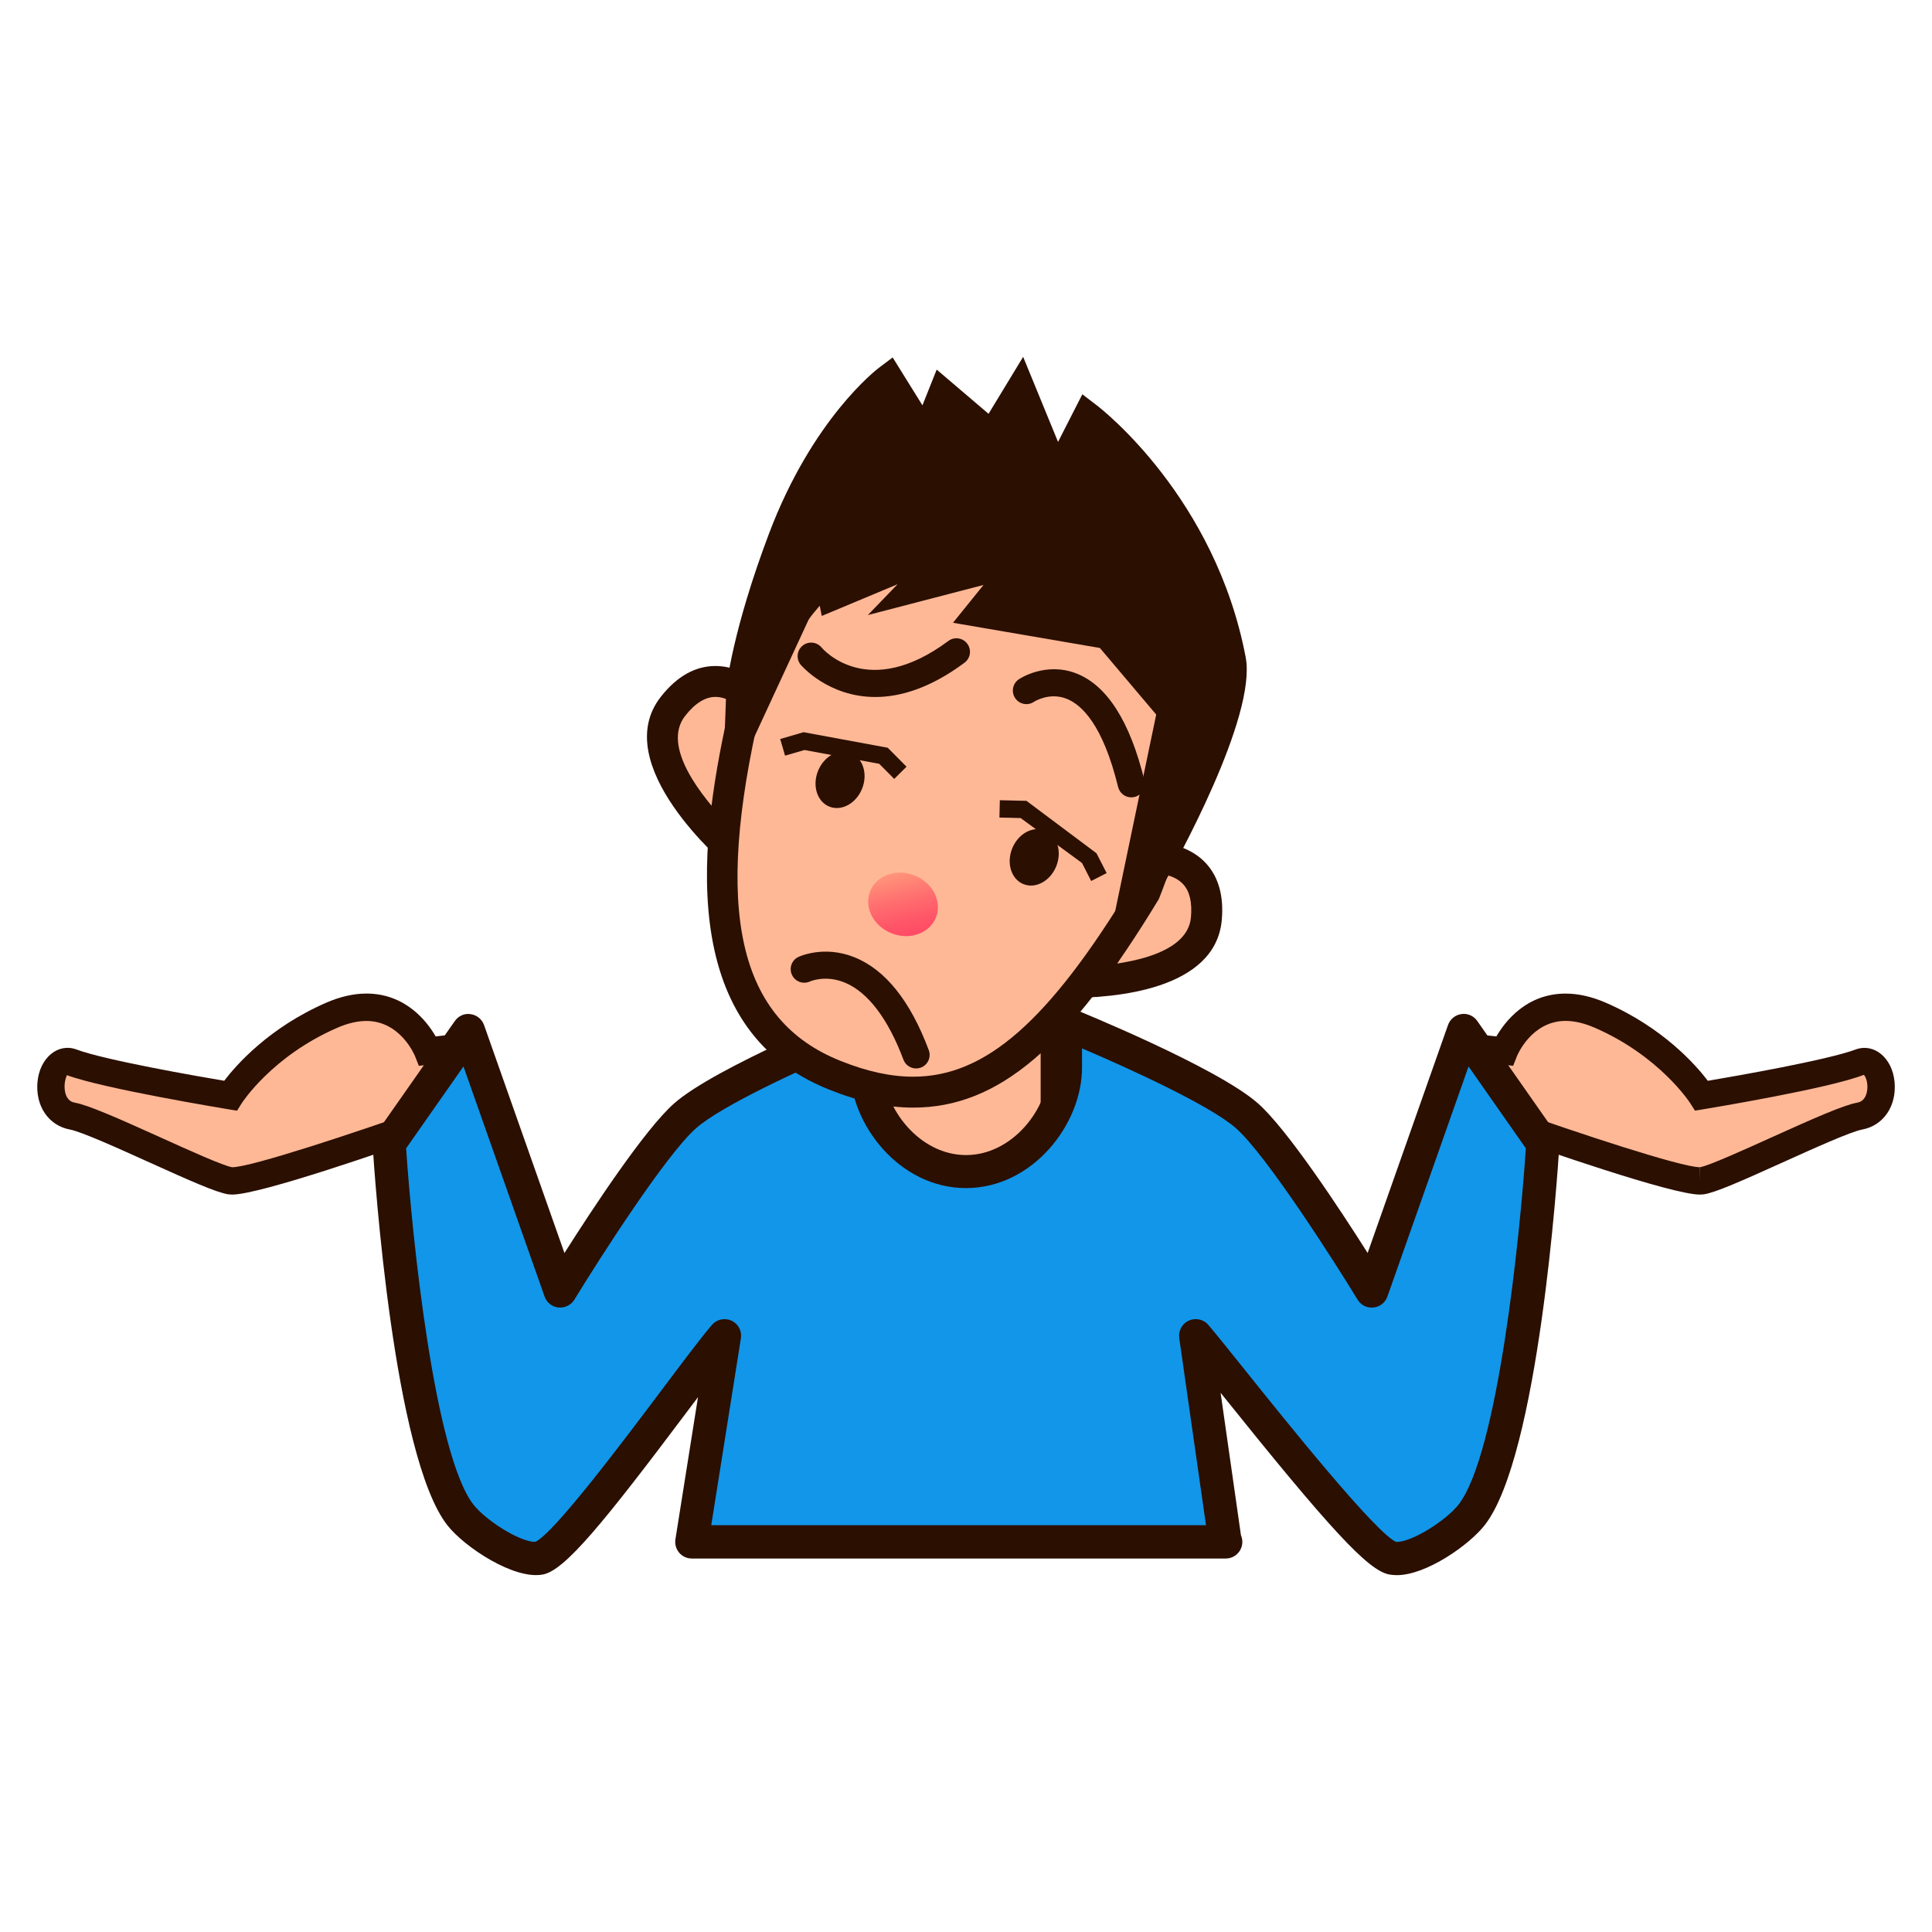 <?xml version="1.0" encoding="utf-8"?>
<!-- Generator: Adobe Illustrator 15.0.0, SVG Export Plug-In . SVG Version: 6.00 Build 0)  -->
<!DOCTYPE svg PUBLIC "-//W3C//DTD SVG 1.1//EN" "http://www.w3.org/Graphics/SVG/1.1/DTD/svg11.dtd">
<svg version="1.1" id="レイヤー_1" xmlns="http://www.w3.org/2000/svg" xmlns:xlink="http://www.w3.org/1999/xlink" x="0px"
	 y="0px" width="64px" height="64px" viewBox="0 0 64 64" style="enable-background:new 0 0 64 64;" xml:space="preserve">
<g>
	<g>
		<g>
			<path style="fill:#FFB896;" d="M14.168,34.817c0,0-0.868-2.192-3.179-1.187
				c-2.312,1.006-3.36,2.665-3.36,2.665s-4.084-0.669-5.255-1.104
				c-0.761-0.284-1.069,1.579,0.022,1.781c0.857,0.158,4.525,2.037,5.231,2.143
				C8.335,39.224,14.059,37.188,14.059,37.188l1.413,0.065l0.121-2.592L14.168,34.817z"/>
			<path style="fill:#2B0F01;" d="M7.693,39.572l-0.133-0.009
				c-0.388-0.059-1.249-0.441-2.62-1.061c-1-0.452-2.244-1.015-2.625-1.085
				c-0.706-0.131-1.146-0.779-1.073-1.577c0.074-0.802,0.683-1.301,1.292-1.074
				c0.944,0.352,3.959,0.878,4.893,1.036c0.402-0.528,1.49-1.764,3.383-2.588
				c0.46-0.199,0.906-0.301,1.327-0.301c1.295,0,2.004,0.917,2.295,1.419
				l1.638-0.18l-0.166,3.573l-1.776-0.082
				C13.04,38.029,8.631,39.572,7.693,39.572z M2.217,35.616
				c-0.015,0.029-0.121,0.279-0.059,0.562c0.066,0.302,0.258,0.337,0.321,0.349
				c0.456,0.084,1.418,0.51,2.833,1.149C6.247,38.1,7.41,38.625,7.695,38.667
				l-0.002-0.001c0.624,0,4.143-1.169,6.214-1.905l0.084-0.03l1.049,0.049
				l0.075-1.61l-1.24,0.137l-0.127-0.321c-0.019-0.046-0.488-1.165-1.612-1.165
				c-0.295,0-0.621,0.076-0.966,0.227c-2.159,0.939-3.148,2.477-3.158,2.492
				l-0.16,0.253l-0.296-0.048C7.388,36.715,3.415,36.062,2.217,35.616z"/>
		</g>
		<g>
			<path style="fill:#FFB896;" d="M49.831,34.817c0,0,0.868-2.192,3.18-1.187
				c2.312,1.006,3.359,2.665,3.359,2.665s4.085-0.669,5.255-1.104
				c0.762-0.284,1.07,1.579-0.022,1.781c-0.855,0.158-4.524,2.037-5.23,2.143
				C55.664,39.224,49.941,37.188,49.941,37.188l-1.412,0.065l-0.12-2.592L49.831,34.817
				z"/>
			<path style="fill:#2B0F01;" d="M56.308,39.572c-0.938,0-5.348-1.543-6.434-1.928
				l-1.776,0.082l-0.165-3.573l1.637,0.18c0.291-0.502,0.999-1.419,2.295-1.419
				c0.421,0,0.867,0.102,1.327,0.301c1.895,0.824,2.981,2.06,3.383,2.588
				c0.934-0.158,3.949-0.685,4.893-1.036c0.609-0.226,1.218,0.273,1.292,1.074
				c0.073,0.798-0.368,1.446-1.074,1.577c-0.381,0.07-1.624,0.633-2.623,1.084
				c-1.372,0.62-2.233,1.003-2.622,1.062L56.308,39.572z M50.01,36.73
				l0.083,0.03c2.071,0.737,5.59,1.906,6.214,1.905v0.453l0.007-0.453
				c0.276-0.041,1.44-0.567,2.375-0.99c1.415-0.639,2.377-1.064,2.832-1.148
				c0.063-0.012,0.256-0.048,0.321-0.35c0.062-0.282-0.044-0.532-0.101-0.572
				c-1.155,0.456-5.129,1.109-5.298,1.138l-0.295,0.048l-0.161-0.252
				c-0.01-0.016-1.013-1.561-3.157-2.493c-0.346-0.15-0.67-0.227-0.966-0.227
				c-1.138,0-1.607,1.153-1.612,1.165L50.125,35.306l-1.239-0.137l0.075,1.61
				L50.01,36.73z"/>
		</g>
	</g>
	<g>
		<g>
			<rect x="29.014" y="33.366" style="fill:#FFB896;" width="5.97" height="13.346"/>
			<path style="fill:#2B0F01;" d="M35.496,47.224h-6.994V32.854h6.994V47.224z M29.526,46.2
				h4.947V33.878h-4.947V46.2z"/>
		</g>
	</g>
	<g>
		<path style="fill:#1196E9;" d="M48.485,34.138l-3.043,8.63c0,0-2.854-4.68-4.142-5.81
			c-1.312-1.151-6.007-3.052-6.007-3.052v1.463c0,1.671-1.476,3.44-3.294,3.44
			c-1.818,0-3.293-1.77-3.293-3.44V33.906c0,0-4.694,1.9-6.007,3.052
			c-1.29,1.13-4.141,5.81-4.141,5.81l-3.042-8.63l-2.625,3.746
			c0,0,0.635,10.083,2.357,12.296c0.491,0.632,1.919,1.576,2.634,1.435
			C18.796,51.433,22.812,45.642,24,44.248l-1.083,6.828H32h8.584l-0.975-6.828
			c1.188,1.394,5.596,7.185,6.509,7.366c0.715,0.142,2.143-0.803,2.634-1.435
			c1.722-2.213,2.356-12.296,2.356-12.296L48.485,34.138z"/>
		<path style="fill:#2B0F01;" d="M46.273,52.179L46.273,52.179
			c-0.092,0-0.18-0.009-0.262-0.024c-0.696-0.139-1.941-1.482-5.556-5.991
			c-0.007-0.009-0.015-0.018-0.021-0.027l0.674,4.72
			c0.029,0.068,0.046,0.143,0.046,0.221c0,0.304-0.246,0.55-0.551,0.55
			c-0.006-0.001-0.013-0.001-0.02,0H22.917c-0.161,0-0.314-0.07-0.418-0.192
			c-0.104-0.123-0.15-0.284-0.125-0.443l0.748-4.711
			c-0.113,0.149-0.229,0.305-0.349,0.464c-2.775,3.697-4.054,5.266-4.782,5.41
			c-0.954,0.19-2.614-0.912-3.176-1.636c-1.775-2.281-2.406-11.55-2.472-12.6
			c-0.008-0.124,0.027-0.248,0.098-0.35l2.625-3.746
			c0.118-0.169,0.319-0.264,0.525-0.229c0.204,0.028,0.375,0.168,0.444,0.362
			l2.663,7.551c0.923-1.456,2.667-4.108,3.64-4.962
			c1.367-1.198,5.968-3.068,6.163-3.147c0.169-0.069,0.362-0.049,0.514,0.054
			c0.151,0.103,0.243,0.273,0.243,0.456v1.463c0,1.337,1.198,2.891,2.743,2.891
			s2.744-1.554,2.744-2.891V33.906c0-0.183,0.091-0.354,0.242-0.456
			c0.152-0.103,0.343-0.124,0.514-0.054c0.195,0.079,4.797,1.949,6.163,3.148
			c0.973,0.853,2.717,3.505,3.641,4.962l2.663-7.552
			c0.068-0.194,0.24-0.334,0.444-0.362c0.203-0.032,0.407,0.061,0.524,0.229
			l2.623,3.746c0.072,0.103,0.106,0.226,0.099,0.35
			c-0.065,1.05-0.696,10.318-2.471,12.6
			C48.672,51.179,47.248,52.179,46.273,52.179z M39.609,43.698
			c0.157,0,0.312,0.067,0.419,0.192c0.28,0.329,0.737,0.9,1.286,1.585
			c1.279,1.596,4.274,5.332,4.942,5.607l0.017-0.005
			c0.523,0,1.647-0.726,2.044-1.236c1.298-1.667,2.035-8.901,2.229-11.801
			l-1.898-2.712l-2.688,7.621c-0.07,0.2-0.25,0.343-0.461,0.364
			c-0.219,0.023-0.417-0.079-0.527-0.261c-0.781-1.281-3.03-4.801-4.034-5.683
			c-0.859-0.753-3.513-1.966-5.095-2.64v0.638c0,1.884-1.644,3.99-3.844,3.99
			c-2.2,0-3.843-2.106-3.843-3.99v-0.638c-1.582,0.674-4.236,1.888-5.094,2.641
			c-1.006,0.881-3.253,4.4-4.034,5.682c-0.111,0.182-0.318,0.278-0.527,0.261
			c-0.211-0.021-0.391-0.164-0.461-0.364l-2.687-7.621l-1.9,2.712
			c0.195,2.899,0.933,10.134,2.23,11.801c0.397,0.511,1.521,1.236,2.044,1.236
			c0.603-0.251,2.92-3.338,4.166-4.996c0.709-0.944,1.322-1.761,1.689-2.19
			c0.16-0.188,0.426-0.243,0.648-0.144c0.224,0.104,0.352,0.343,0.313,0.586
			l-0.982,6.192h16.389l-0.886-6.2c-0.034-0.243,0.096-0.479,0.318-0.579
			C39.456,43.714,39.533,43.698,39.609,43.698z"/>
	</g>
	<g>
		<g>
			<g>
				<path style="fill:#FFB896;" d="M37.76,28.429c0,0,2.419-0.37,2.2,2.012
					c-0.221,2.381-5,2.094-5,2.094L37.76,28.429z"/>
				<path style="fill:#2B0F01;" d="M35.434,33.057c-0.312,0-0.504-0.012-0.504-0.012
					l-0.899-0.055l3.431-5.032l0.222-0.035c0,0,0.166-0.027,0.417-0.027
					c0.779,0,1.437,0.251,1.853,0.707s0.591,1.09,0.518,1.884
					C40.255,32.807,36.876,33.057,35.434,33.057z M38.044,28.921l-2.114,3.101
					c1.118-0.053,3.399-0.321,3.521-1.628c0.046-0.495-0.04-0.865-0.254-1.1
					C38.879,28.946,38.318,28.914,38.044,28.921z"/>
			</g>
			<g>
				<path style="fill:#FFB896;" d="M25.274,23.45c0,0-1.5-1.933-2.979-0.054
					s2.186,4.96,2.186,4.96L25.274,23.45z"/>
				<path style="fill:#2B0F01;" d="M24.842,29.328l-0.69-0.581
					c-0.166-0.139-4.024-3.426-2.259-5.668c0.531-0.675,1.139-1.017,1.807-1.017
					c1.132,0,1.944,1.029,1.979,1.073l0.136,0.176L24.842,29.328z M23.7,23.086
					c-0.338,0-0.676,0.21-1.002,0.626c-0.798,1.014,0.548,2.685,1.434,3.601
					l0.599-3.704C24.507,23.389,24.109,23.086,23.7,23.086z"/>
			</g>
		</g>
		<g>
			<path style="fill:#FFB896;" d="M37.913,29.59c-3.639,5.998-6.358,7.585-10.257,6.03
				c-3.899-1.554-4.466-5.816-2.934-12.331c2.38-5.969,5.764-6.19,9.665-4.634
				C38.282,20.208,40.367,23.439,37.913,29.59z"/>
			<path style="fill:#2B0F01;" d="M30.249,36.691c-0.867,0-1.777-0.195-2.782-0.596
				c-5.148-2.052-4.316-8.358-3.243-12.924c1.572-3.958,3.714-5.846,6.572-5.846
				c1.103,0,2.34,0.279,3.78,0.854c2.233,0.891,3.724,2.247,4.431,4.031
				c0.794,2.005,0.586,4.552-0.618,7.57
				C35.405,34.711,33.058,36.691,30.249,36.691z M30.796,18.349
				c-2.424,0-4.203,1.63-5.598,5.129c-1.567,6.688-0.758,10.309,2.648,11.666
				c0.882,0.353,1.668,0.523,2.403,0.523c2.399,0,4.493-1.838,7.227-6.343
				c1.066-2.692,1.274-4.984,0.58-6.738c-0.6-1.511-1.897-2.674-3.858-3.457
				C32.879,18.604,31.767,18.349,30.796,18.349z"/>
		</g>
		<path style="fill:#2B0F01;" d="M37.476,26.414c-0.202,0-0.386-0.138-0.437-0.343
			c-0.505-2.068-1.211-2.733-1.715-2.927c-0.569-0.22-1.066,0.1-1.071,0.103
			c-0.204,0.14-0.484,0.087-0.624-0.12c-0.139-0.205-0.085-0.484,0.12-0.624
			c0.035-0.024,0.886-0.586,1.898-0.198c1.023,0.395,1.785,1.59,2.265,3.553
			c0.059,0.241-0.089,0.484-0.33,0.543
			C37.546,26.409,37.511,26.414,37.476,26.414z"/>
		<path style="fill:#2B0F01;" d="M28.997,23.089c-1.569,0-2.459-1.052-2.473-1.068
			c-0.157-0.192-0.129-0.475,0.062-0.632c0.191-0.157,0.473-0.129,0.63,0.061
			c0.067,0.08,1.544,1.758,4.199-0.217c0.198-0.149,0.481-0.107,0.628,0.092
			c0.148,0.199,0.107,0.48-0.092,0.628C30.804,22.806,29.809,23.089,28.997,23.089z"
			/>
		
			<linearGradient id="SVGID_1_" gradientUnits="userSpaceOnUse" x1="30.654" y1="29.401" x2="32.549" y2="32.075" gradientTransform="matrix(0.929 0.37 -0.37 0.929 12.002 -10.069)">
			<stop  offset="0" style="stop-color:#FFA57F"/>
			<stop  offset="0.091" style="stop-color:#FF977B"/>
			<stop  offset="0.362" style="stop-color:#FF7170"/>
			<stop  offset="0.612" style="stop-color:#FF5568"/>
			<stop  offset="0.833" style="stop-color:#FF4564"/>
			<stop  offset="1" style="stop-color:#FF3F62"/>
		</linearGradient>
		<path style="fill:url(#SVGID_1_);" d="M31.005,30.391c-0.212,0.531-0.87,0.765-1.473,0.525
			s-0.918-0.864-0.707-1.394C29.037,28.993,29.694,28.76,30.297,29
			C30.899,29.241,31.216,29.862,31.005,30.391z"/>
		<g>
			<g>
				
					<ellipse transform="matrix(0.929 0.37 -0.37 0.929 11.544 -8.464)" style="fill:#2B0F01;" cx="27.819" cy="25.838" rx="0.787" ry="0.956"/>
				<polygon style="fill:#2B0F01;" points="29.622,25.803 29.125,25.302 26.649,24.845 
					26.006,25.032 25.845,24.481 26.619,24.255 29.407,24.77 30.03,25.398 				"/>
			</g>
			<g>
				
					<ellipse transform="matrix(-0.929 -0.371 0.371 -0.929 55.557 67.51)" style="fill:#2B0F01;" cx="34.271" cy="28.412" rx="0.787" ry="0.956"/>
				<polygon style="fill:#2B0F01;" points="36.147,29.184 35.843,28.588 33.81,27.099 
					33.107,27.082 33.121,26.508 34.003,26.529 36.323,28.266 36.659,28.922 				"/>
			</g>
		</g>
		<path style="fill:#2B0F01;" d="M30.347,35.394c-0.182,0-0.353-0.111-0.42-0.292
			c-0.507-1.352-1.176-2.233-1.934-2.549c-0.642-0.267-1.142-0.049-1.164-0.04
			c-0.225,0.103-0.491,0.004-0.594-0.219c-0.104-0.223-0.011-0.487,0.211-0.593
			c0.034-0.016,0.852-0.397,1.862,0.011c1.021,0.411,1.848,1.445,2.459,3.076
			c0.087,0.231-0.03,0.49-0.263,0.578C30.453,35.385,30.399,35.394,30.347,35.394
			z"/>
		<g>
			<path style="fill:#2B0F01;" d="M24.574,22.81c0,0,0.192-1.806,1.376-4.943
				c1.403-3.719,3.482-5.281,3.482-5.281l1.226,1.971l0.583-1.461l1.632,1.392
				l0.933-1.534l1.194,2.912l1.032-2.023c0,0,3.752,2.872,4.731,8.027
				c0.352,1.848-2.603,7.065-2.603,7.065l-0.676,1.155l1.368-6.559l-2.147-2.539
				l-4.191-0.719l1.438-1.782l-3.574,0.93l1.444-1.497l-4.221,1.766l-0.299-1.496
				l-2.78,6.002L24.574,22.81z"/>
			<path style="fill:#2B0F01;" d="M36.343,33.054l1.958-9.383l-1.866-2.206l-4.866-0.835
				l1.011-1.252l-3.832,0.997l0.985-1.021l-2.511,1.05l-0.114-0.572l-3.193,6.895
				L24.062,22.791c0.01-0.111,0.215-1.943,1.408-5.104
				c1.439-3.814,3.564-5.442,3.654-5.51l0.447-0.336l0.986,1.586l0.472-1.184
				l1.718,1.465l1.146-1.887l1.156,2.818l0.805-1.578l0.488,0.374
				c0.159,0.122,3.918,3.052,4.923,8.338c0.376,1.976-2.349,6.862-2.66,7.413
				L36.343,33.054z M33.46,19.916l3.516,0.603l2.429,2.872l-0.715,3.429
				c0.896-1.843,1.738-3.972,1.57-4.855c-0.728-3.83-3.063-6.365-4.07-7.307
				l-1.241,2.432l-1.232-3.005l-0.719,1.182l-1.546-1.318L30.758,15.688l-1.438-2.312
				c-0.654,0.648-1.938,2.146-2.892,4.673c-0.413,1.094-0.703,2.025-0.905,2.768
				l1.973-4.259l0.484,2.42l5.931-2.482l-1.903,1.973l3.317-0.863L33.46,19.916z"
				/>
		</g>
	</g>
</g>
</svg>
